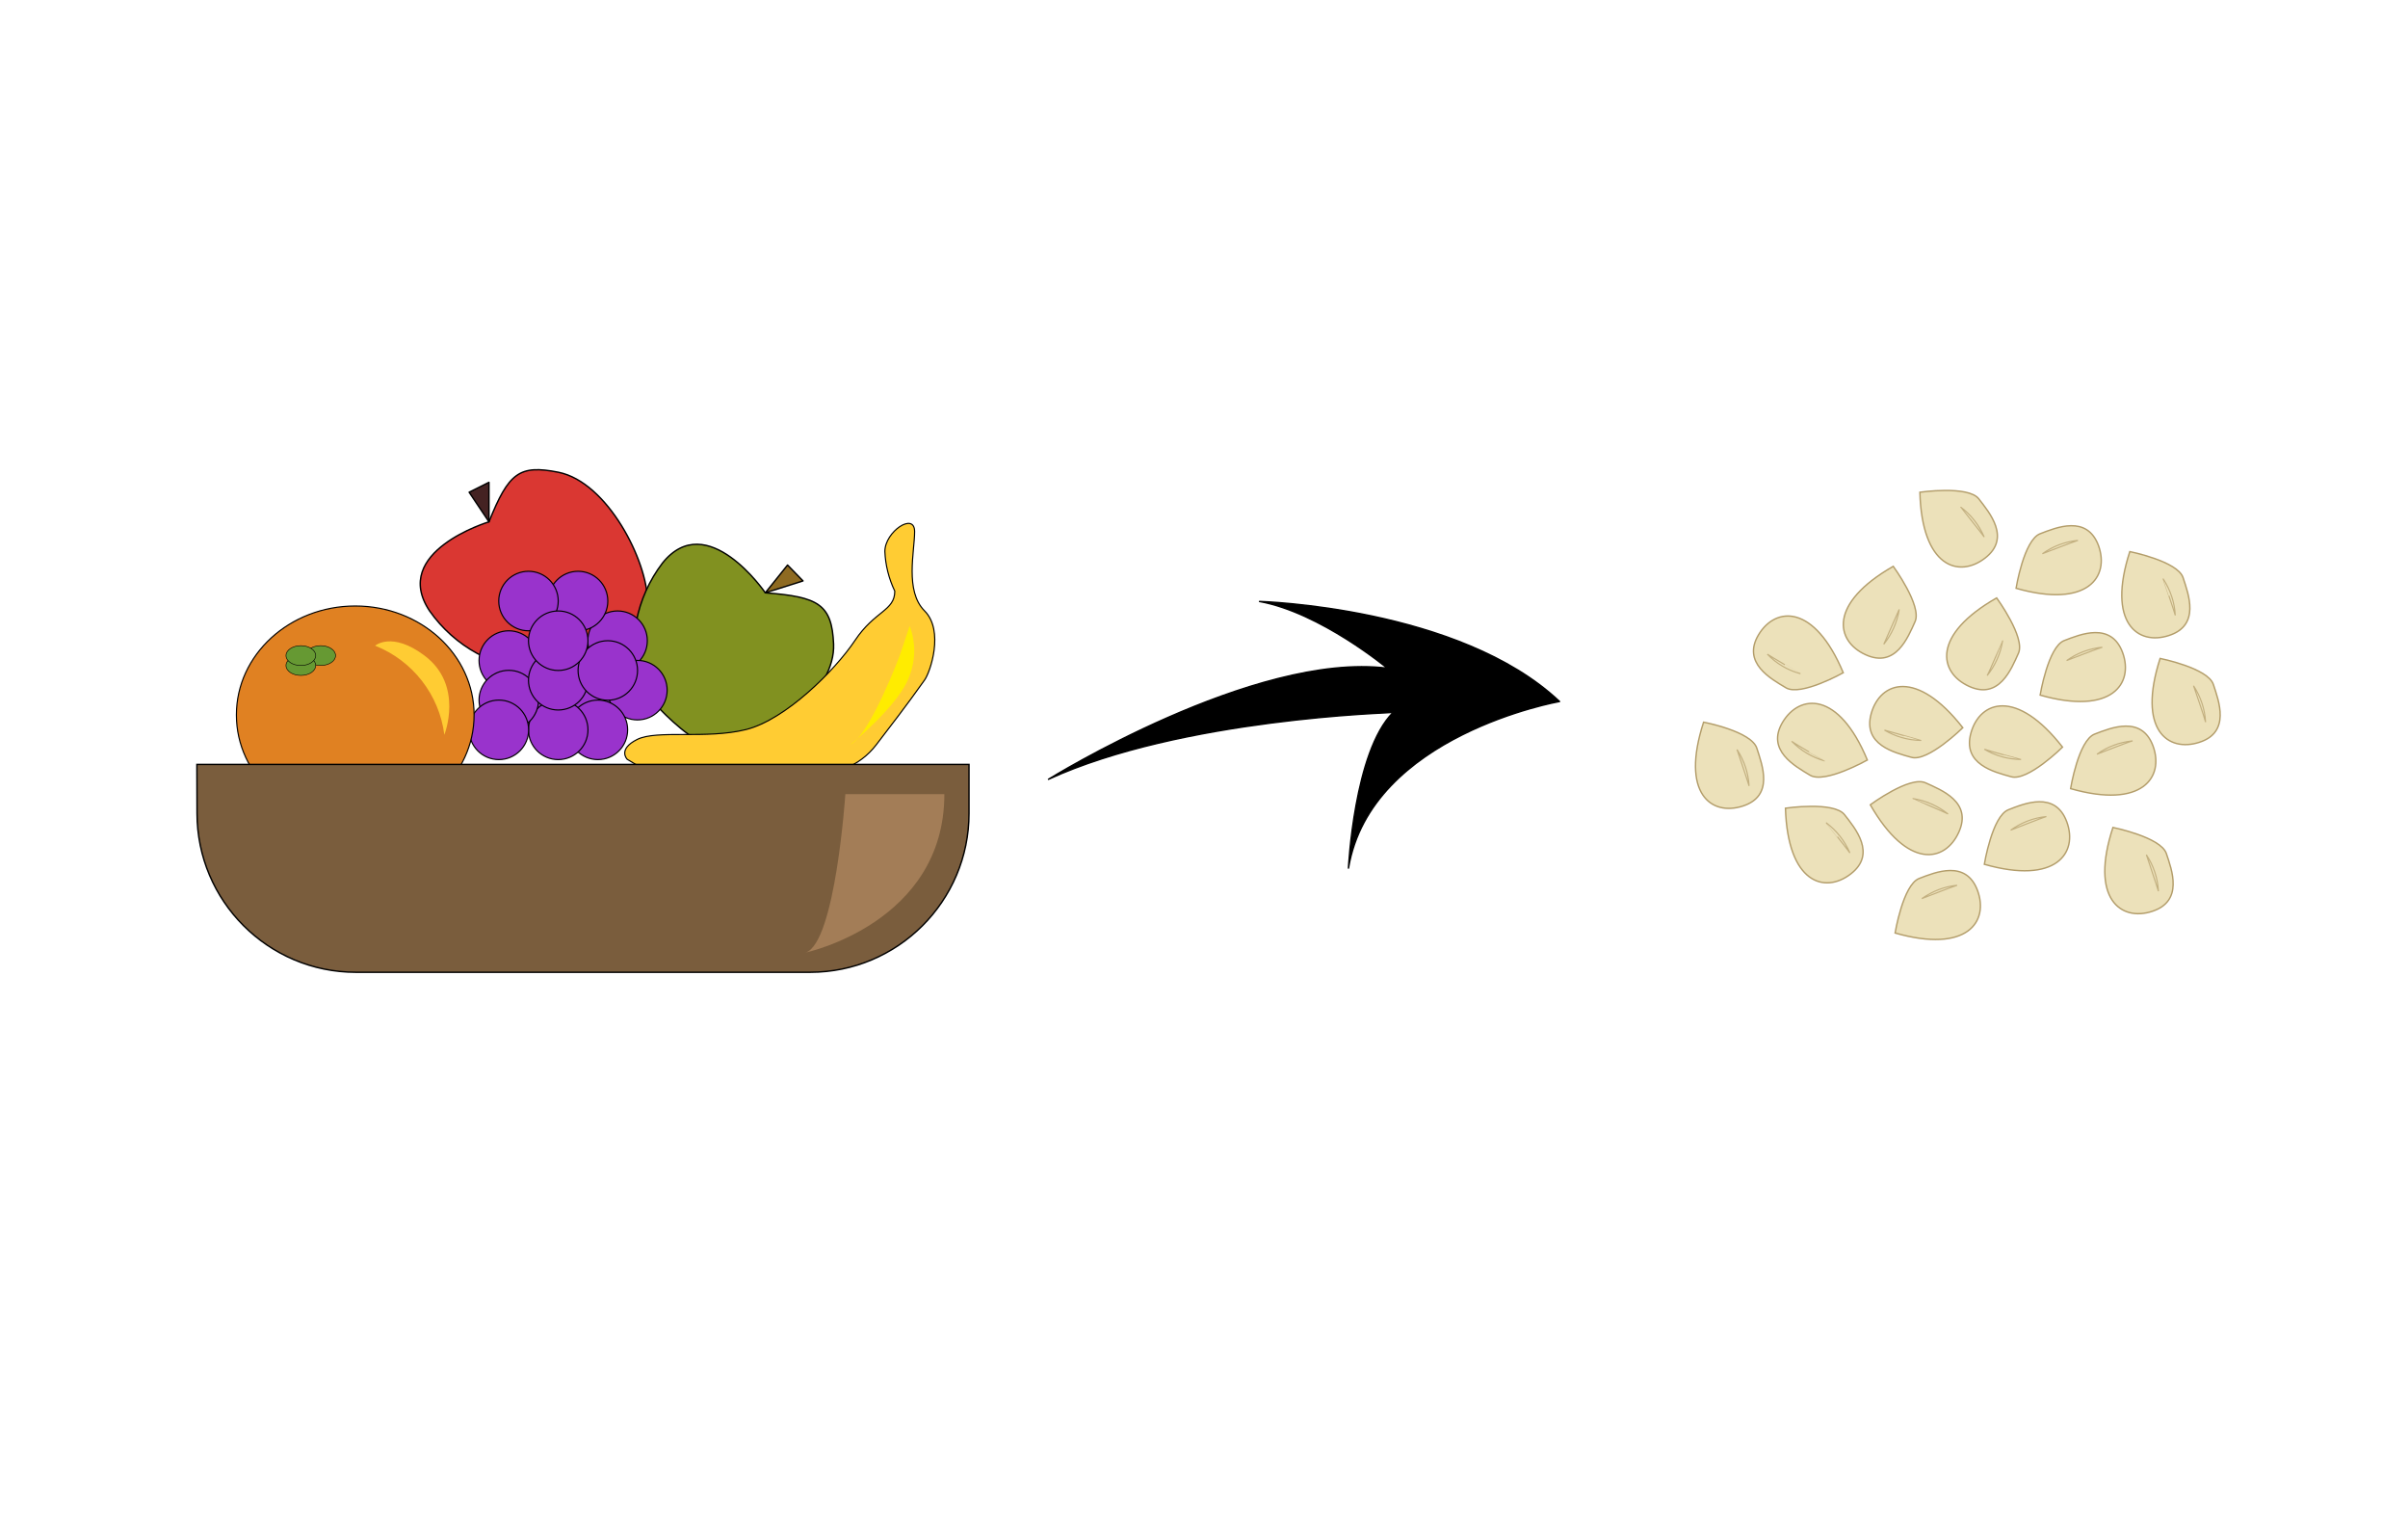 <?xml version="1.0" encoding="utf-8"?>
<!-- Generator: Adobe Illustrator 24.0.3, SVG Export Plug-In . SVG Version: 6.00 Build 0)  -->
<svg version="1.1" id="Layer_1" xmlns="http://www.w3.org/2000/svg" xmlns:xlink="http://www.w3.org/1999/xlink" x="0px" y="0px"
	 viewBox="0 0 1700 1080" style="enable-background:new 0 0 1700 1080;" xml:space="preserve">
<style type="text/css">
	.st0{fill:#DA3732;stroke:#000000;stroke-linejoin:round;}
	.st1{fill:#442222;stroke:#000000;stroke-linejoin:round;}
	.st2{fill:#819120;stroke:#000000;stroke-linejoin:round;}
	.st3{fill:#8E6A21;stroke:#000000;stroke-linejoin:round;}
	.st4{fill:#9933CC;stroke:#000000;stroke-width:0.8;stroke-miterlimit:10;}
	.st5{fill:#FFCC33;stroke:#000000;stroke-width:0.8;stroke-linecap:round;stroke-linejoin:round;}
	.st6{fill:#E08122;stroke:#000000;stroke-width:0.8;stroke-miterlimit:10;}
	.st7{fill:#669933;stroke:#000000;stroke-width:0.4;stroke-miterlimit:10;}
	.st8{fill:#7A5D3D;stroke:#000000;stroke-miterlimit:10;}
	.st9{fill:#FFCC33;}
	.st10{fill:#FFEC00;}
	.st11{fill:#A37D57;}
	.st12{stroke:#000000;stroke-linejoin:round;}
	.st13{fill:#ECE1BA;stroke:#B39D6A;stroke-miterlimit:10;}
	.st14{opacity:0.72;fill:#ECE1BA;stroke:#B39D6A;stroke-width:0.81;stroke-linejoin:bevel;enable-background:new    ;}
</style>
<g id="fruits">
	<path class="st0" d="M345.2,368.3c0,0-69.9,21-41.9,62.9c17.7,25.2,46.1,40.7,76.9,41.9c0,0,76.9-21,76.9-48.9s-28-83.9-62.9-90.9
		C366.7,327.9,359.2,333.4,345.2,368.3z"/>
	<polygon class="st1" points="331.2,347.4 345.2,368.3 345.2,340.4 	"/>
	<path class="st2" d="M540.3,418.4c0,0-41.2-60.2-72.6-21c-18.7,24.5-24.9,56.4-16.7,86.2c0,0,41.9,54,68.9,45.6
		c27-8.5,69.9-41.9,68.6-74.6C587.3,426.5,577.8,421.2,540.3,418.4z"/>
	<polygon class="st3" points="556,398.8 540.3,418.4 566.9,410 	"/>
	<circle class="st4" cx="415.1" cy="487.1" r="21"/>
	<circle class="st4" cx="394.1" cy="459.2" r="21"/>
	<circle class="st4" cx="380.1" cy="494.1" r="21"/>
	<circle class="st4" cx="436" cy="452.2" r="21"/>
	<circle class="st4" cx="408.1" cy="424.2" r="21"/>
	<circle class="st4" cx="373.1" cy="424.2" r="21"/>
	<circle class="st4" cx="450" cy="487.1" r="21"/>
	<circle class="st4" cx="422.1" cy="515.1" r="21"/>
	<circle class="st4" cx="394.1" cy="515.1" r="21"/>
	<circle class="st4" cx="359.2" cy="466.2" r="21"/>
	<circle class="st4" cx="359.2" cy="494.1" r="21"/>
	<circle class="st4" cx="352.2" cy="515.1" r="21"/>
	<circle class="st4" cx="394.1" cy="480.1" r="21"/>
	<circle class="st4" cx="429.1" cy="473.2" r="21"/>
	<circle class="st4" cx="394.1" cy="452.2" r="21"/>
	<path class="st5" d="M631.7,417.2c-4.2-8.8-6.6-18.3-7-28c0-14,21-28,21-14s-7,41.9,7,55.9s4.1,43.2,0,48.9
		c-12,17-25.8,34.9-34.2,45.8c-5.7,7.4-13.2,13.1-21.9,16.5c-28.5,11.5-95,30.9-153.8-6.4c0,0-7-7,7-14s48.9,0,76.9-7
		s62.9-41.9,76.9-62.9S631.7,431.2,631.7,417.2z"/>
	<ellipse class="st6" cx="250.8" cy="504.6" rx="83.9" ry="76.9"/>
	<ellipse class="st7" cx="226.4" cy="462.7" rx="10.5" ry="7"/>
	<ellipse class="st7" cx="212.4" cy="469.7" rx="10.5" ry="7"/>
	<ellipse class="st7" cx="212.4" cy="462.7" rx="10.5" ry="7"/>
	<path class="st8" d="M139,539.5h545.1l0,0V574c0,62-50.3,112.2-112.2,112.2H251.3c-62,0-112.2-50.3-112.2-112.2l0,0L139,539.5
		L139,539.5z"/>
	<path class="st9" d="M264.8,455.7c26.5,10.5,45.3,34.6,48.9,62.9c0,0,14-34.9-14-55.9C276.7,445.4,264.8,455.7,264.8,455.7z"/>
	<path class="st10" d="M635.2,462.7c0,0-21,55.9-34.9,62.9c0,0,34.9-28,41.9-48.9c4.3-11.2,4.3-23.7,0-34.9L635.2,462.7z"/>
	<path class="st11" d="M666.7,560.5h-69.9c0,0-7,104.8-28,111.8C568.8,672.3,666.7,651.4,666.7,560.5z"/>
</g>
<title>Artboard 3</title>
<path class="st12" d="M740.2,550c0,0,145.1-90.2,239.2-78.4c0,0-47.1-39.2-90.2-47.1c0,0,141.2,3.9,211.8,70.6
	c0,0-133.3,23.5-149,117.6c0,0,3.9-82.3,31.4-109.8C983.3,503,834.3,506.9,740.2,550z"/>
<g>
	<path class="st13" d="M1385.7,513.6c0,0-24.6,24.3-36.3,20.9c-11.8-3.3-34.7-8.7-28.3-31.1C1327.5,481.1,1353.1,472,1385.7,513.6z"
		/>
	<path class="st14" d="M1330.4,515.3c7.8,4.6,16.6,7.1,25.7,7.3C1356.1,522.5,1333.2,516.1,1330.4,515.3z"/>
	<path class="st13" d="M1456.1,527.3c0,0-24.5,24.3-36.3,20.9c-11.8-3.3-34.7-8.7-28.3-31.1C1397.9,494.7,1423.6,485.7,1456.1,527.3
		z"/>
	<path class="st14" d="M1400.9,528.8c7.8,4.6,16.6,7.1,25.7,7.2C1426.6,536,1403.6,529.8,1400.9,528.8z"/>
	<path class="st13" d="M1409.6,422c0,0,20.4,27.9,15.4,39s-13.6,33.1-34.9,23.4S1363.6,448.2,1409.6,422z"/>
	<path class="st14" d="M1402.9,476.8c5.7-7.1,9.5-15.6,10.9-24.6C1413.8,452.2,1404.4,474.3,1402.9,476.8z"/>
	<path class="st13" d="M1336.6,399.7c0,0,20.4,27.9,15.4,39s-13.6,33.1-34.9,23.4C1295.9,452.5,1290.6,426,1336.6,399.7z"/>
	<path class="st14" d="M1329.9,454.7c5.7-7.1,9.5-15.6,10.9-24.6C1340.8,430.1,1331.1,452.1,1329.9,454.7z"/>
	<path class="st13" d="M1318.3,536.4c0,0-30.1,17-40.5,10.7s-31.2-17.5-19.3-37.4C1270.5,489.7,1298.1,487.6,1318.3,536.4z"/>
	<path class="st14" d="M1264.9,523.2c6.4,6.5,14.3,11.3,23.1,13.8C1288,537,1267.2,525,1264.9,523.2z"/>
	<path class="st13" d="M1301.3,474.8c0,0-30.1,16.9-40.5,10.6c-10.5-6.3-31.2-17.5-19.3-37.4C1253.5,428,1280.9,426.1,1301.3,474.8z
		"/>
	<path class="st14" d="M1247.7,461.7c6.3,6.6,14.3,11.3,23.1,13.7C1270.8,475.4,1250.1,463.4,1247.7,461.7z"/>
	<path class="st13" d="M1320.4,568c0,0,27.8-20.6,39-15.5s33.1,13.5,23.5,34.8C1373.3,608.7,1346.7,613.9,1320.4,568z"/>
	<path class="st14" d="M1375.3,574.5c-7.2-5.7-15.8-9.5-24.9-10.9C1350.4,563.6,1372.7,573.1,1375.3,574.5z"/>
	<path class="st13" d="M1440.3,490.6c0,0,5.6-34.1,17-38.5s33.1-13.4,41.2,8.4C1506.5,482.3,1491.2,505,1440.3,490.6z"/>
	<path class="st14" d="M1484.2,456.8c-9.1,0.9-17.8,4.1-25.2,9.4C1459,466.2,1481.4,457.5,1484.2,456.8z"/>
	<path class="st13" d="M1337.9,658.5c0,0,5.6-34.1,17-38.5s33.1-13.4,41.2,8.5S1388.9,673,1337.9,658.5z"/>
	<path class="st14" d="M1381.7,624.8c-9,0.9-17.5,4.2-24.9,9.4C1356.8,634.2,1378.8,625.6,1381.7,624.8z"/>
	<path class="st13" d="M1461.8,556.6c0,0,5.5-34.1,17-38.5s33.1-13.4,41.2,8.4C1528,548.4,1512.6,571.1,1461.8,556.6z"/>
	<path class="st14" d="M1505.6,522.9c-9.1,0.9-17.8,4.1-25.2,9.4C1480.4,532.3,1502.7,523.6,1505.6,522.9z"/>
	<path class="st13" d="M1491.7,584c0,0,33.8,6.8,37.7,18.4c3.9,11.6,12.2,33.6-10,40.8C1497.3,650.5,1475.2,634.3,1491.7,584z"/>
	<path class="st14" d="M1523.8,629c-0.5-9.2-3.4-18-8.5-25.7C1515.3,603.3,1523,626.1,1523.8,629z"/>
	<path class="st13" d="M1525,464.7c0,0,33.8,6.8,37.6,18.4s12.3,33.7-9.9,40.8C1530.6,531.1,1508.7,515.3,1525,464.7z"/>
	<path class="st14" d="M1557.1,509.7c-0.5-9.2-3.5-18-8.5-25.7C1548.6,484,1556.5,506.8,1557.1,509.7z"/>
	<path class="st13" d="M1202.7,509.7c0,0,33.8,6.4,37.6,18.4c3.8,11.9,12.3,33.6-9.9,40.8S1186.3,560.2,1202.7,509.7z"/>
	<path class="st14" d="M1234.8,554.7c-0.5-9.2-3.5-18-8.5-25.7C1226.3,529,1234,551.8,1234.8,554.7z"/>
	<path class="st13" d="M1503.6,389.3c0,0,33.8,6.8,37.6,18.4s12.3,33.6-9.9,40.8C1509.2,455.8,1487.3,439.6,1503.6,389.3z"/>
	<path class="st14" d="M1535.7,434.3c-0.5-9.2-3.5-18-8.5-25.7C1527.1,408.6,1535,431.4,1535.7,434.3z"/>
	<path class="st13" d="M1400.9,610c0,0,5.5-34,17-38.5c11.4-4.5,33.1-13.4,41.2,8.5S1451.7,624.5,1400.9,610z"/>
	<path class="st14" d="M1444.7,576.3c-9.1,0.9-17.8,4.3-25.2,9.6C1419.5,585.9,1441.8,577.1,1444.7,576.3z"/>
	<path class="st13" d="M1423.3,415.2c0,0,5.5-34.1,17-38.5c11.4-4.4,33.1-13.5,41.2,8.4C1489.4,406.9,1474.1,429.6,1423.3,415.2z"/>
	<path class="st14" d="M1467,381.4c-9.1,0.9-17.7,4.1-25.1,9.4C1441.9,390.8,1464.2,382.2,1467,381.4z"/>
	<path class="st13" d="M1355.4,347.4c0,0,34.2-4.9,41.6,4.7s22.9,27.6,4.4,41.8C1382.9,408.2,1356.8,400.3,1355.4,347.4z"/>
	<path class="st14" d="M1400.8,379c-3.6-8.4-9.3-15.7-16.6-21.1C1384.2,357.9,1399.1,376.5,1400.8,379z"/>
	<path class="st13" d="M1260.5,570.4c0,0,34.2-5,41.7,4.6s22.8,27.6,4.4,41.8C1288.1,631.1,1262.1,623.2,1260.5,570.4z"/>
	<path class="st14" d="M1306,602c-3.6-8.4-9.3-15.7-16.6-21.2C1289.3,580.8,1304.4,599.5,1306,602z"/>
</g>
</svg>

